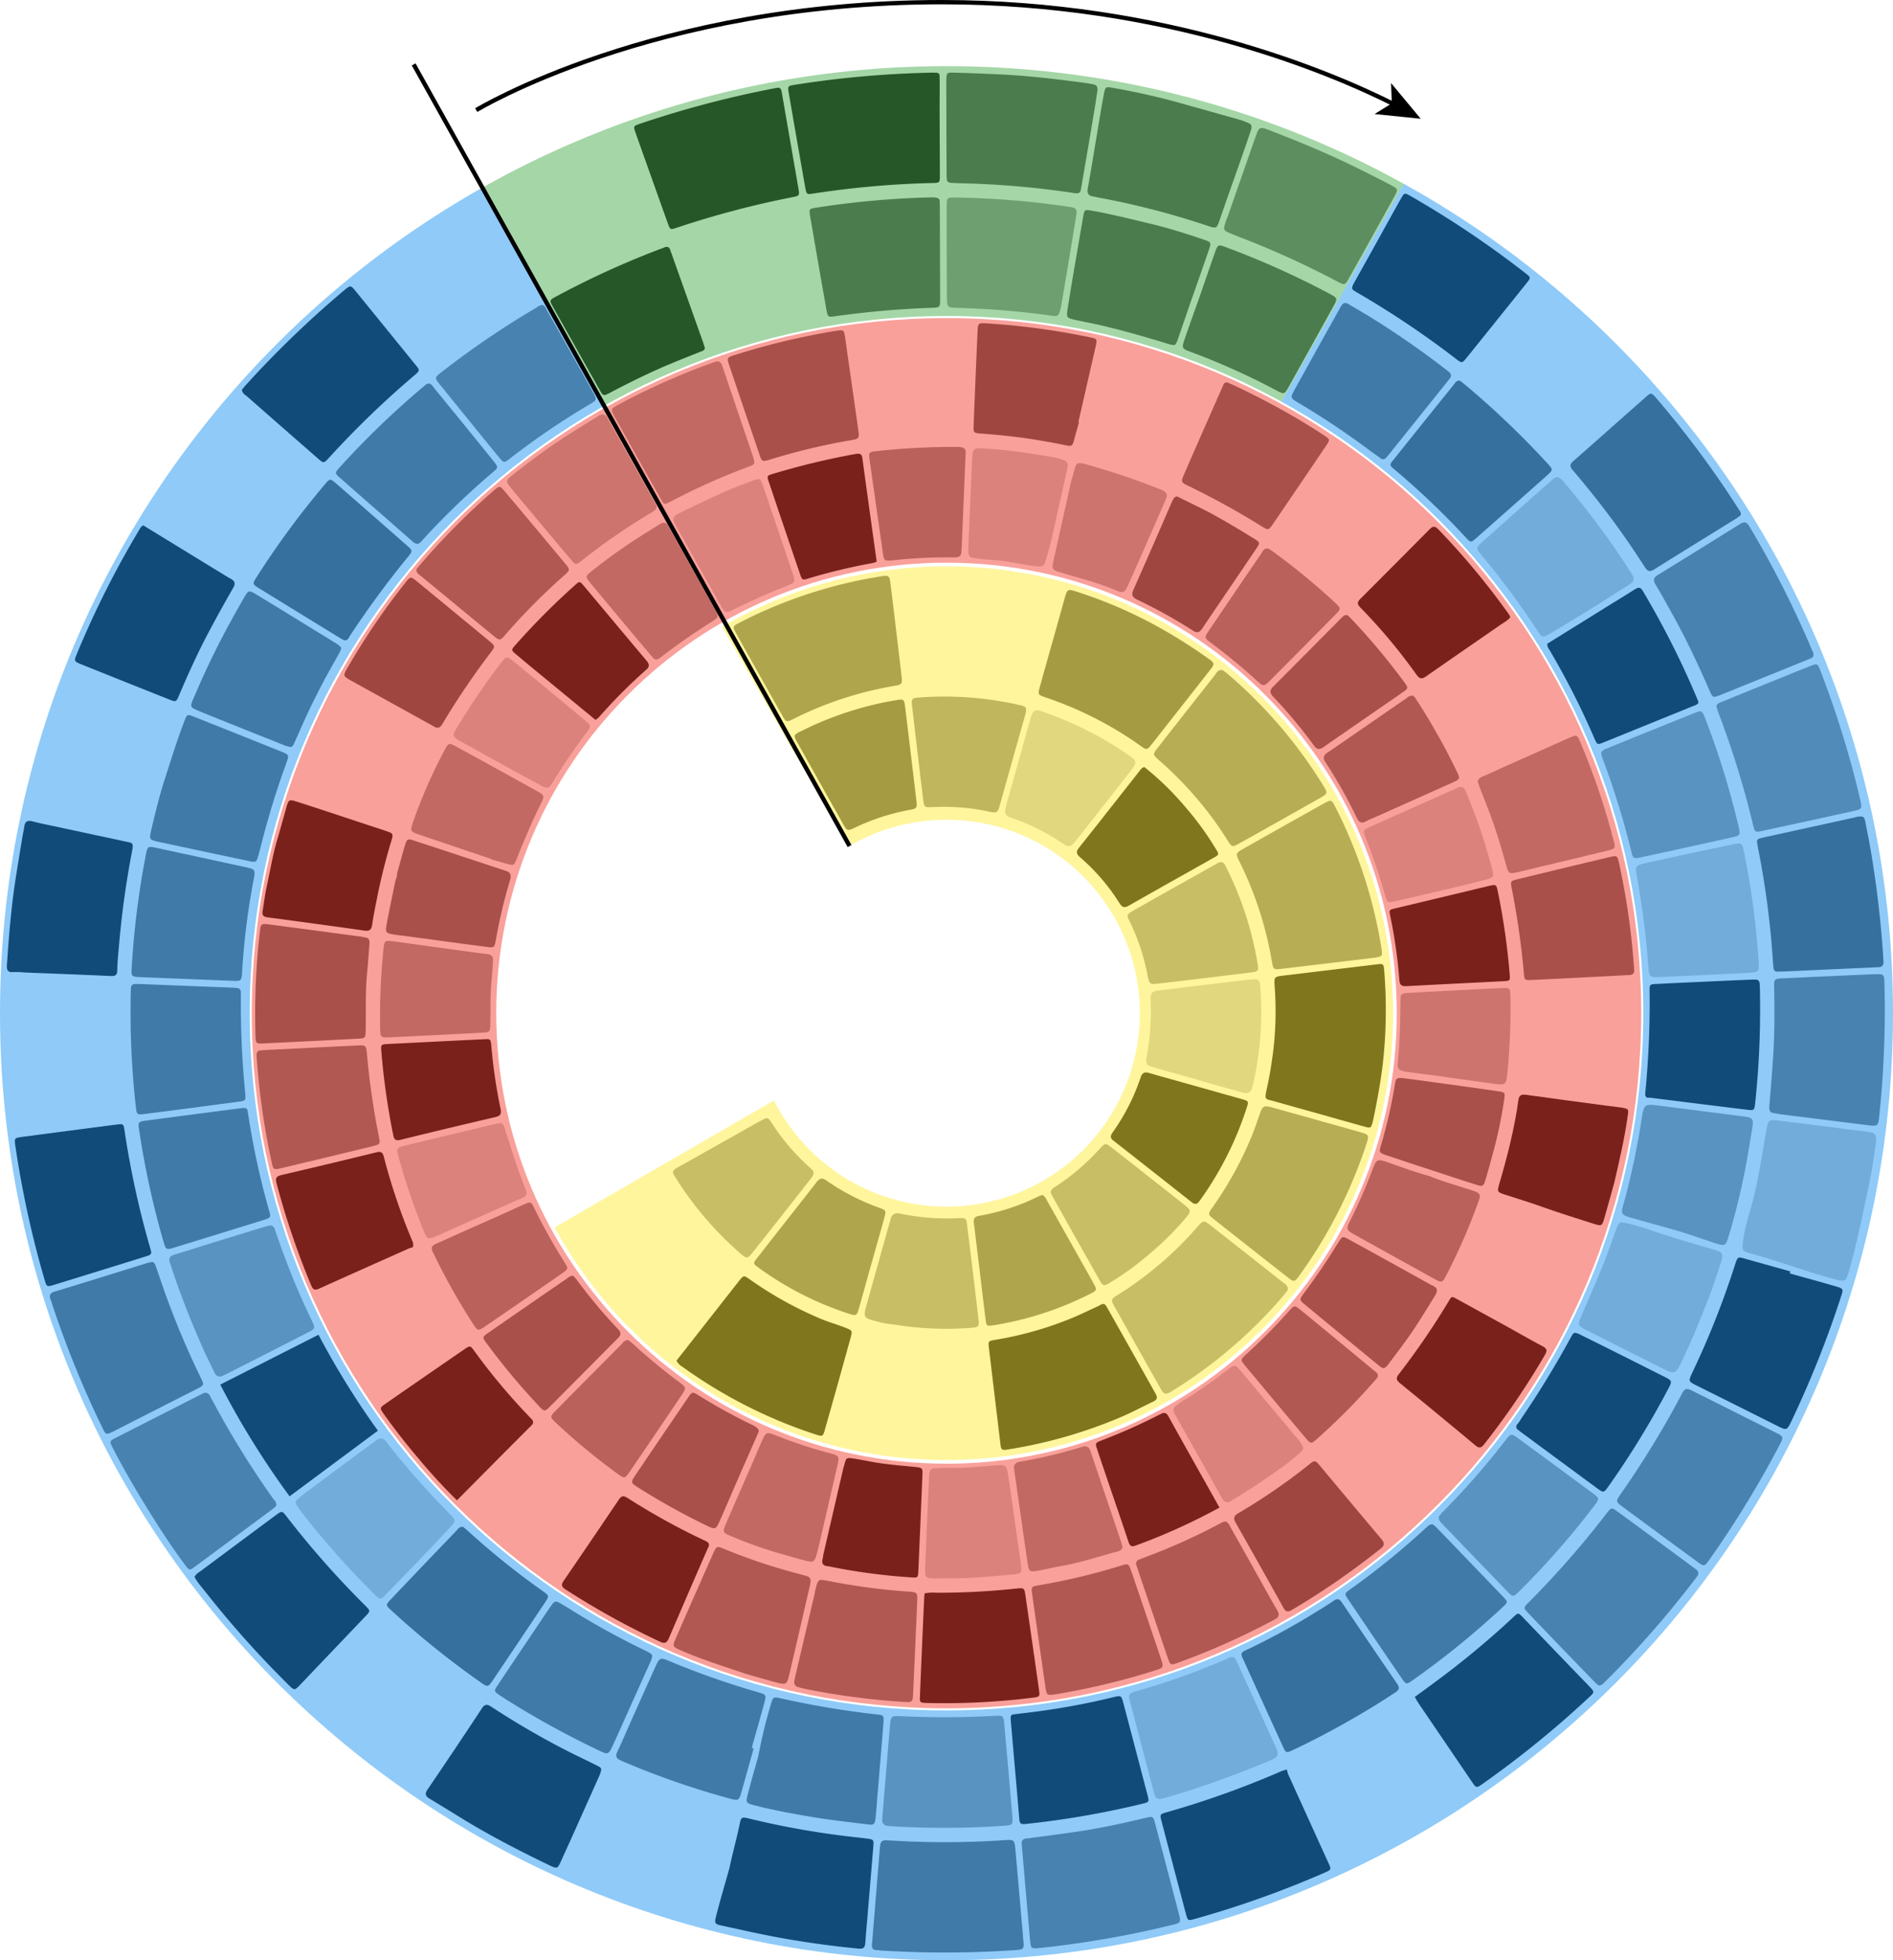 <svg xmlns="http://www.w3.org/2000/svg" xmlns:xlink="http://www.w3.org/1999/xlink" viewBox="0 0 877.22 907.86"><defs><style>.a,.r{fill:none;}.b{fill:#6f6f6f;}.c{fill:#4b4b4b;}.d{fill:#919191;}.e{fill:#5f5f5f;}.f{fill:#c3c3c3;}.g{fill:gray;}.h{fill:#a7a7a7;}.i{clip-path:url(#a);}.j,.q{fill:#4caf50;}.j,.l,.m,.n{opacity:0.5;}.k{clip-path:url(#b);}.l{fill:#2196f3;}.m{fill:#f44336;}.o{clip-path:url(#c);}.p{fill:#ffeb3b;}.q,.r{stroke:#000;stroke-miterlimit:10;stroke-width:2px;}</style><clipPath id="a" transform="translate(-71.64 -31)"><polyline class="a" points="288.31 104.57 355.16 225 660.56 225.76 737.95 87.99 476.01 25.74"/></clipPath><clipPath id="b" transform="translate(-71.64 -31)"><polyline class="a" points="288.31 104.57 355.16 225 660.56 225.76 737.95 87.99 1204 575.81 530.44 1045.26 105.89 772.78 12 338.02"/></clipPath><clipPath id="c" transform="translate(-71.64 -31)"><path class="a" d="M506.75,496,335.3,198a.38.38,0,0,0-.7.09L757,314.55l-8.16,453.12L208.42,668.2a.38.38,0,0,0,.56.43l297.63-172.1A.38.38,0,0,0,506.75,496Z"/></clipPath></defs><title>DiskStructure</title><path class="b" d="M681.76,549.67c6.82,1.91,13.66,3.78,20.46,5.74,3.76,1.05,3.93,1.51,2.68,5.26a223.83,223.83,0,0,1-30.84,60.67c-2.6,3.6-2.65,3.65-6,1q-16.91-13.24-33.75-26.55c-3-2.35-3-2.48-.85-5.54a166.74,166.74,0,0,0,18.41-33.5C653,554,654,551,655,548.11c1.87-5.29,2-5.36,7.21-3.92Z" transform="translate(-71.64 -31)"/><path class="c" d="M559.37,328.19l5.61-20c1.25-4.44,1.37-4.52,5.7-3.12a211.85,211.85,0,0,1,37.63,16.24,245.85,245.85,0,0,1,23,14.51c3.35,2.37,3.38,2.52.93,5.66q-13.37,17.08-26.8,34.1c-2.26,2.87-2.37,2.91-5.45.71A168.61,168.61,0,0,0,556.16,354c-3.57-1.22-3.63-1.3-2.64-4.92C555.42,342.12,557.42,335.15,559.37,328.19Z" transform="translate(-71.64 -31)"/><path class="b" d="M712.08,472.78a1.7,1.7,0,0,1-1.36,1.38c-.91.18-1.81.35-2.73.46q-21.09,2.54-42.19,5.05c-4,.47-4.12.43-4.78-3.45a165.81,165.81,0,0,0-14.92-46c-2-4-1.9-4.08,2-6.3q18.31-10.35,36.65-20.59c3.82-2.14,3.89-2.12,5.84,1.71a220.65,220.65,0,0,1,21.15,64.71C711.95,470.86,712,471.94,712.08,472.78Z" transform="translate(-71.64 -31)"/><path class="b" d="M638.24,341.37c.71.54,1.6,1.15,2.41,1.84a219,219,0,0,1,44,51.3c2.39,3.85,2.36,4-1.63,6.27q-18.3,10.35-36.63,20.59c-3.76,2.11-3.85,2.12-6-1.35a167.33,167.33,0,0,0-31.4-36.7c-3.27-2.87-3.25-3-.73-6.16q13.1-16.72,26.26-33.38C635.38,342.63,636,341,638.24,341.37Z" transform="translate(-71.64 -31)"/><path d="M682.17,546.66c-6.52-1.83-13.06-3.61-19.56-5.49-4.84-1.41-5.2-.26-3.8-6.53,1.18-5.26,2-10.55,2.72-15.9a155.58,155.58,0,0,0,.8-30.84c-.31-4.56-.25-4.56,4.47-5.12l42.6-5.12c3.31-.39,3.43-.33,3.68,2.85a222.81,222.81,0,0,1-.71,43.72c-1,8.1-2.47,16.11-4.11,24.09-.16.76-.29,1.51-.5,2.26-.81,2.87-.84,3-3.83,2.2C696.69,550.77,689.43,548.7,682.17,546.66Z" transform="translate(-71.64 -31)"/><path class="d" d="M668.35,628.58c-.61.74-1.25,1.63-1.94,2.45a219,219,0,0,1-51.29,44c-3.5,2.17-4,2.09-6-1.52q-10.42-18.48-20.81-37c-2-3.54-2-3.77,1.41-5.86a164.85,164.85,0,0,0,36.72-31.35c2.89-3.28,3-3.26,6.31-.68q16.53,12.94,33,26C666.95,625.54,668.78,626.28,668.35,628.58Z" transform="translate(-71.64 -31)"/><path d="M583.64,635.08c.3.44.78,1,1.15,1.68q11.22,19.88,22.4,39.8c1,1.82.53,2.78-1.18,3.59-4.86,2.28-9.63,4.88-14.58,7a222.5,222.5,0,0,1-51.76,15c-4.06.68-4.09.68-4.54-3.3q-2.64-21.77-5.21-43.54c-.38-3.14-.34-3.25,2.81-3.76a163.43,163.43,0,0,0,35.89-10.21c4.13-1.72,8.12-3.72,12.19-5.55C581.61,635.35,582.35,634.64,583.64,635.08Z" transform="translate(-71.64 -31)"/><path d="M385.13,661.15l5.58-7.1,23.36-29.75c2.14-2.72,2.24-2.75,5-.78a173.62,173.62,0,0,0,33,18.31c3.71,1.55,7.57,2.6,11.28,4.07,3.28,1.31,3.37,1.35,2.47,4.62Q460,671.64,454,692.74c-1,3.68-1.12,3.7-4.76,2.49A224.25,224.25,0,0,1,387.85,664,6.61,6.61,0,0,1,385.13,661.15Z" transform="translate(-71.64 -31)"/><path class="e" d="M482.35,297.67a1.93,1.93,0,0,1,1.65,1.73c.14,1,.3,1.82.41,2.74q2.52,20.65,4.93,41.28c.55,4.53.53,4.59-3.93,5.36a165.35,165.35,0,0,0-45.91,15.09c-3.5,1.75-3.59,1.73-5.55-1.82q-10.55-18.71-21.05-37.46c-1.91-3.4-1.89-3.51,1.41-5.2a216.72,216.72,0,0,1,56.47-19.82c3-.61,6.05-1.13,9.09-1.65C480.78,297.76,481.7,297.77,482.35,297.67Z" transform="translate(-71.64 -31)"/><path d="M130,420.79c2.78.63,3.62.27,2.88,4.23a419.14,419.14,0,0,0-6.17,44.72c-.3,3.56-.68,7.05-.73,10.58,0,2.29-.88,2.81-3.06,2.71-13.21-.62-26.41-1.1-39.62-1.62a42.2,42.2,0,0,0-5.53-.2c-2.72.26-3.06-1.22-2.92-3.34.88-12.89,1.91-25.76,3.82-38.53,1.09-7.14,2.3-14.26,3.47-21.4.23-1.37.57-2.71.75-4.08.32-2.34,1.41-3.09,3.8-2.46,3.71,1,7.49,1.69,11.26,2.5Q114,417.37,130,420.79Z" transform="translate(-71.64 -31)"/><path class="f" d="M913.52,621.1c-10.29-3.14-20.4-6.86-30.81-9.63-3.78-1-3.82-1.45-3.41-5.21.74-6.78,3.12-13.16,4.75-19.72,2.3-9.25,3.87-18.65,5.41-28.05.28-1.67.54-3.34.87-5,.76-3.72,1.13-4,4.91-3.59,10.57,1.28,21.05,2.64,31.58,4l9.62,1.17c4.34.53,5.05,1.27,4.44,5.65-.85,6.09-1.72,12.18-3,18.2-2.8,13.22-5.38,26.5-9.07,39.53-1.81,6.47-1.81,6.47-8.18,4.68Z" transform="translate(-71.64 -31)"/><path d="M409.62,896.34c1.47-6.93,3.37-13.74,4.81-20.67.64-3,.91-3.26,4.11-2.49A383.88,383.88,0,0,0,460.68,881c4.11.55,8.24.95,12.34,1.47,3.52.45,3.57.5,3.3,3.89q-1.44,17.45-2.92,34.91c-.27,3.21-.58,6.43-.78,9.64-.14,2.16-1.06,2.79-3.27,2.57-13.29-1.33-26.56-3.15-39.69-5.67-7.7-1.47-15.34-3.22-23-4.87-3.89-.84-4.09-.92-3.08-4.89C405.43,910.81,407.58,903.6,409.62,896.34Z" transform="translate(-71.64 -31)"/><path class="b" d="M893.4,546.48c-2-.25-2-2-1.8-4,.62-7.2,1.21-14.41,1.69-21.63.71-10.73.72-21.54.49-32.31-.08-4.21,0-4.25,4.32-4.45q21-1,42-1.89l.46,0c4.2-.09,4.22-.09,4.33,4.35.08,3.54.16,7.08.17,10.62a471.58,471.58,0,0,1-2.62,51.17c-.43,4.1-.75,4.34-4.94,3.81L896.25,547C895.49,546.87,894.74,546.71,893.4,546.48Z" transform="translate(-71.64 -31)"/><path d="M138,274.3,173.45,296c1.7,1,3.39,2.12,5.14,3.07,2,1.11,2.26,2.26,1,4.39-4.37,7.59-8.62,15.25-12.65,23-4.46,8.59-8.43,17.43-12.22,26.34-1.43,3.36-1.47,3.43-4.63,2.17q-20.36-8.09-40.69-16.25c-3.39-1.36-3.53-1.56-2.24-4.64a438.53,438.53,0,0,1,29.65-58.78A8,8,0,0,1,138,274.3Z" transform="translate(-71.64 -31)"/><path class="b" d="M912,334.76c-.51,1.1-1.66,1.36-2.61,1.71q-8.55,3.5-17.12,6.95l-23.12,9.34c-3.76,1.51-3.82,1.51-5.39-2.1-5.35-12.29-11.09-24.38-17.62-36.09-2.43-4.32-4.78-8.63-7.33-12.83-1.25-2-.91-3.26,1.12-4.48Q859,285.53,878,273.66c2.2-1.35,3.19-.71,4.36,1.22a469.6,469.6,0,0,1,29,57.24A4.38,4.38,0,0,1,912,334.76Z" transform="translate(-71.64 -31)"/><path d="M698.67,162.82c3-5.45,6.13-10.95,9.17-16.46,4.33-7.79,8.62-15.61,13-23.38,1.56-2.78,1.69-2.78,4.46-1.19a457.28,457.28,0,0,1,53.18,35.69c2.6,2,2.6,2.11.59,4.64q-13.84,17.28-27.74,34.51c-2.14,2.65-2.24,2.67-5.07.51a422.8,422.8,0,0,0-45.55-30.55C697.85,164.95,697.88,164.82,698.67,162.82Z" transform="translate(-71.64 -31)"/><path class="b" d="M640.2,132.31l13.26-37.93c1.61-4.64,1.88-4.85,6.59-3,13.65,5.25,27.17,10.83,40.29,17.32,5.25,2.59,10.47,5.22,15.65,7.93,3.56,1.86,3.63,2.1,1.71,5.57Q707.31,141,696.83,159.71c-1.88,3.44-2,3.49-5.63,1.59a420.85,420.85,0,0,0-38.51-17.9c-3.43-1.39-6.9-2.65-10.3-4.07-4-1.66-4-1.71-2.72-5.73.13-.45.29-.87.44-1.32Z" transform="translate(-71.64 -31)"/><path d="M349.62,852.87c-3.73,8.34-7.61,17-11.51,25.74-2.14,4.76-4.32,9.52-6.46,14.28-1.63,3.62-1.79,3.72-5.39,2-13.3-6.39-26.41-13.14-39.05-20.77-5.51-3.37-11-6.78-16.5-10.09-1.93-1.17-2.34-2.22-.88-4.35Q282.57,841,295,822.13c1.47-2.22,2.73-1.72,4.47-.57a377.82,377.82,0,0,0,36.3,21c4.12,2.07,8.3,4,12.42,6.09C350.57,849.81,350.6,850,349.62,852.87Z" transform="translate(-71.64 -31)"/><path class="b" d="M199.58,728.5c-.51.44-1.06,1-1.67,1.43q-18,13.38-36,26.71c-2.46,1.82-2.63,1.73-4.69-1.09-5.94-8-11.45-16.43-16.69-24.91-5.85-9.42-11.47-19-16.51-28.82-1.74-3.37-1.72-3.4,1.67-5.13l37.87-19.26c.41-.21.84-.38,1.24-.63,1.91-1.18,3.46-1.1,4.42,1.24a18.37,18.37,0,0,0,.89,1.62,417.06,417.06,0,0,0,27.92,45.17C198.76,725.82,200,726.75,199.58,728.5Z" transform="translate(-71.64 -31)"/><path class="c" d="M572.53,118.79c-.32,2.33-2.24,1.75-4.12,1.48a414.75,414.75,0,0,0-41.76-4.07c-4.15-.19-8.3-.26-12.46-.42-3.79-.15-3.86-.17-3.89-3.89q-.1-18.47-.12-36.94c0-2.31-.05-4.61,0-6.93.09-3.3.16-3.48,3.39-3.38,7.84.23,15.68.51,23.53.93,12.92.69,25.77,2.27,38.56,4,.76.1,1.51.32,2.27.42,2,.23,2.52,1.41,2.23,3.23-.54,3.34-1,6.69-1.57,10q-2.86,17.08-5.82,34.12Z" transform="translate(-71.64 -31)"/><path class="e" d="M479.55,885.38c.26-1.75,1.39-2.17,3-2.07,4.76.27,9.54.52,14.3.67q19.86.62,39.71-.7c5.18-.37,5.2-.29,5.64,4.6q1.84,20.71,3.64,41.42c.39,4.55.35,4.59-4.28,4.9a474.27,474.27,0,0,1-61.39.17c-.77-.05-1.53-.19-2.3-.2a1.94,1.94,0,0,1-2.16-2.33c.07-1.47.21-2.76.32-4.14l3.27-40.06C479.34,886.91,479.46,886.15,479.55,885.38Z" transform="translate(-71.64 -31)"/><path d="M432.16,71.63a1.44,1.44,0,0,1,1.51,1.1,21.17,21.17,0,0,1,.45,2.26q3.75,21.59,7.49,43.18c.59,3.42.55,3.5-2.81,4.16a430.06,430.06,0,0,0-53.53,14.13c-3,1-3.08,1-4.18-2.08q-7.47-20.86-14.88-41.75c-1.12-3.17-1.09-3.26,1.87-4.27A472.89,472.89,0,0,1,430,72,18.69,18.69,0,0,1,432.16,71.63Z" transform="translate(-71.64 -31)"/><path class="c" d="M934.63,409.19c1.2.51,1.23,1.68,1.44,2.7.87,4.38,1.77,8.76,2.51,13.16a484.16,484.16,0,0,1,5.72,48.61c0,.77.06,1.54.14,2.31.2,1.88-.48,3-2.49,3-.61,0-1.23,0-1.84.06l-41.51,1.89c-1.08,0-2.16,0-3.23.08a1.62,1.62,0,0,1-1.86-1.6c-.14-1.07-.24-2.14-.3-3.22A401.91,401.91,0,0,0,886.36,424c-.18-.91-.31-1.83-.48-2.73a1.57,1.57,0,0,1,1.06-1.95l.29-.06c.89-.23,1.79-.41,2.7-.64l41.08-9A8.72,8.72,0,0,1,934.63,409.19Z" transform="translate(-71.64 -31)"/><path d="M727.25,816.92c4.57-3.32,9-6.57,13.43-9.89a407.45,407.45,0,0,0,31.83-26.69c2.81-2.61,2.51-2.72,5.35.24q15,15.65,30.1,31.26c2.67,2.78,2.67,2.84,0,5.29A464.21,464.21,0,0,1,758.93,857c-3.12,2.21-3.18,2.19-5.23-.82Q741.34,838,729,819.87C728.43,819,727.91,818.05,727.25,816.92Z" transform="translate(-71.64 -31)"/><path d="M901,620.76c7.11,2,14.23,3.92,21.32,6,3.51,1,3.58,1.3,2.55,4.45a479,479,0,0,1-23,57.8c-2.2,4.61-2.24,4.56-7,2.18q-18.53-9.29-37.09-18.54c-3.73-1.87-3.81-1.9-2-5.78a397.91,397.91,0,0,0,20-50.53C876.93,613,877,613,880.46,614l20.86,5.85Z" transform="translate(-71.64 -31)"/><path class="b" d="M855.05,674.71l12.37,6.2q13.4,6.72,26.81,13.43c4,2,4.09,2.06,1.9,6.21a470.62,470.62,0,0,1-32.28,52.69c-2.37,3.35-2.53,3.39-5.75,1q-17.33-12.66-34.58-25.42c-3.16-2.33-3.19-2.51-.83-5.89a437.34,437.34,0,0,0,27.93-45.62C851.52,675.6,852.25,673.43,855.05,674.71Z" transform="translate(-71.64 -31)"/><path d="M668,850.52a12.78,12.78,0,0,0,.58,2.19q9.34,20.61,18.71,41.21c1.32,2.92,1.3,3-1.68,4.32a458.93,458.93,0,0,1-60.41,21.52c-3.06.86-3.15.81-4-2.36q-5.68-21.43-11.28-42.86c-.84-3.21-.8-3.31,2.14-4.15a423.63,423.63,0,0,0,53.44-19.12C666.06,851,666.66,850.92,668,850.52Z" transform="translate(-71.64 -31)"/><path d="M506,64.71c1.41.48,1,1.77,1.06,2.73.08,4.3,0,8.61,0,12.92,0,10.61.1,21.22.12,31.83,0,3.43-.07,3.5-3.53,3.56a431.67,431.67,0,0,0-55.1,4.88c-3.1.48-3.17.41-3.76-2.82Q440.93,96,437.17,74.16c-.56-3.26-.52-3.36,2.63-3.86a464.11,464.11,0,0,1,63.85-5.65C504.41,64.62,505.18,64.69,506,64.71Z" transform="translate(-71.64 -31)"/><path d="M161.77,761.31a6.39,6.39,0,0,1,2.41-2.36q17.59-13.1,35.2-26.16c2.87-2.13,3-2.13,5,.48A423,423,0,0,0,241,774.71c2.36,2.34,2.34,2.41-.14,5q-15,15.71-29.94,31.39c-2.8,2.92-2.84,2.93-5.67.13A459.35,459.35,0,0,1,167.44,769C165.45,766.42,163.19,764.09,161.77,761.31Z" transform="translate(-71.64 -31)"/><path class="e" d="M142.22,615.42c1.29.51,1.4,1.5,1.71,2.3,1.64,4.65,3.19,9.33,4.88,14a395.31,395.31,0,0,0,15.48,36.58c2,4.21,2.53,4-2.3,6.42q-18.14,9.18-36.27,18.45c-.55.28-1.08.61-1.64.83-3.34,1.59-3.39,1.6-5.07-1.91-2.07-4.31-4.12-8.61-6.07-13A464.21,464.21,0,0,1,96,635.59c-.29-.87-.53-1.78-.87-2.63-.8-2-.39-3.1,1.81-3.77q21.67-6.59,43.29-13.36C141,615.66,141.72,615.53,142.22,615.42Z" transform="translate(-71.64 -31)"/><path d="M183.8,211.41c.63-.73,1.21-1.48,1.82-2.15a470.66,470.66,0,0,1,45.52-43.81c2.92-2.44,3-2.45,5.34.43q13.85,17,27.64,34c2.16,2.66,2.15,2.73-.49,5A427.39,427.39,0,0,0,224.11,243c-2.44,2.68-2.51,2.66-5.33.19q-16.33-14.26-32.62-28.57C185.11,213.73,183.73,213.1,183.8,211.41Z" transform="translate(-71.64 -31)"/><path class="g" d="M867,358c.63-1.54,2-1.71,3.06-2.16q11.54-4.72,23.11-9.38c5.71-2.31,11.4-4.65,17.14-6.91,3.45-1.36,3.58-1.34,4.81,1.83a450.14,450.14,0,0,1,18.65,60.45c.82,3.56.56,3.94-3,4.73q-21.2,4.69-42.42,9.24c-3.38.73-3.5.67-4.35-2.82a423.77,423.77,0,0,0-16.12-52.08C867.51,359.88,867.28,358.84,867,358Z" transform="translate(-71.64 -31)"/><path class="c" d="M878.26,269.65a21.14,21.14,0,0,1-1.71,1.28c-12.81,7.95-25.67,15.82-38.42,23.83-2.21,1.4-3.17.57-4.35-1.22a388.91,388.91,0,0,0-23.91-33.38c-3.08-3.84-6.18-7.66-9.41-11.38-1.37-1.6-1.5-2.69.19-4.17,11.34-9.93,22.59-20,33.89-29.93,2.26-2,2.36-1.92,5,1.15a460.15,460.15,0,0,1,34.13,45.32c1.35,2.06,2.71,4.11,4,6.18A2.46,2.46,0,0,1,878.26,269.65Z" transform="translate(-71.64 -31)"/><path class="c" d="M621.16,79.46l24,6.73a28.28,28.28,0,0,1,3.07,1c3.75,1.39,3.92,1.59,2.69,5.31-1.65,5-3.39,9.89-5.13,14.82-3,8.55-6.05,17.1-9,25.7-1.32,3.76-1.52,3.94-5.3,2.65a370,370,0,0,0-51.32-13.26,18.37,18.37,0,0,0-1.8-.39c-2.25-.31-3.09-1.34-2.65-3.78,1.55-8.47,2.89-17,4.32-25.47,1-6.09,2-12.14,3.14-18.18.66-3.46.84-3.5,4.31-2.87A323.65,323.65,0,0,1,621.16,79.46Z" transform="translate(-71.64 -31)"/><path class="b" d="M858.51,760.44c-.38.54-.88,1.31-1.44,2a462,462,0,0,1-41.32,47.14c-2.71,2.7-2.93,2.72-5.48.07Q795,793.95,779.86,778.12c-2.28-2.38-2.29-2.54,0-4.83a427.91,427.91,0,0,0,36.46-41.61c2-2.55,2.2-2.57,4.83-.65q17.87,13.07,35.68,26.25C857.74,758,859.06,758.53,858.51,760.44Z" transform="translate(-71.64 -31)"/><path class="b" d="M545.1,884c.62-1.65,2-1.48,3.19-1.63,7.58-1.05,15.26-2,22.86-3.12,10.5-1.56,20.87-3.83,31.2-6.29,3.63-.87,3.69-.79,4.66,2.86q5.49,20.75,10.91,41.51c1.06,4.1,1,4.18-3.29,5.23a460.66,460.66,0,0,1-60.87,10.6c-4.37.46-4.42.43-4.8-3.83q-1.87-21.14-3.69-42.29C545.17,885.95,545.12,884.87,545.1,884Z" transform="translate(-71.64 -31)"/><path d="M141.76,611.06c-.2,1.09-1,1.31-1.68,1.54q-3.52,1.12-7,2.2L96.89,626c-3.57,1.09-3.62,1.06-4.68-2.59a462.24,462.24,0,0,1-13.45-61.68c-.53-3.65-.5-3.7,3.28-4.21q21.75-2.86,43.43-5.67c3.31-.42,3.41-.37,3.87,2.71A421.08,421.08,0,0,0,141.23,609C141.44,609.73,141.61,610.48,141.76,611.06Z" transform="translate(-71.64 -31)"/><path class="c" d="M608.12,135.44c7.31,1.9,14.5,4.19,21.64,6.64,3,1,3.24,1.24,2.2,4.32-2.71,8-5.6,16-8.4,24-2,5.8-4,11.62-6,17.43-1.16,3.32-1.27,3.45-4.62,2.43-10-3.06-20.06-6-30.27-8.39-4.2-1-8.45-1.74-12.65-2.69s-4.27-1-3.65-5.12c.93-6.11,2-12.19,3-18.23q2.08-12.29,4.22-24.58c.55-3.18.73-3.27,3.94-2.7C587.79,130.38,597.93,133,608.12,135.44Z" transform="translate(-71.64 -31)"/><path class="e" d="M147.2,394.34c3.22-9.94,6.23-20,10-29.71,1.07-2.75,1.31-2.9,4-1.82q20.57,8.15,41.11,16.41c3.21,1.3,3.34,1.52,2.15,4.78q-5.57,15.17-9.82,30.75c-1.16,4.15-2.11,8.35-3.28,12.5-.87,3.1-1.1,3.23-4.2,2.58q-21-4.41-42-8.93c-4.47-1-4.44-1.07-3.43-5.56C143.42,408.29,145.07,401.25,147.2,394.34Z" transform="translate(-71.64 -31)"/><path class="c" d="M647,796.74c.71-1.12,2-1.43,3-1.94a331.5,331.5,0,0,0,30.37-16.53c3.15-1.91,6.28-3.87,9.34-5.93,1.65-1.12,2.65-.83,3.74.79q12.78,18.93,25.68,37.77c1.34,2,.67,2.92-1,4Q707,822.23,695.29,828.8c-7.9,4.46-15.93,8.68-24.15,12.53-3.53,1.66-3.58,1.66-5.1-1.67q-9.11-19.93-18.17-39.88C647.46,798.82,646.81,797.9,647,796.74Z" transform="translate(-71.64 -31)"/><path class="c" d="M230.29,327.1c-.7-.4-1.38-.76-2-1.16q-18.1-11.1-36.18-22.21c-3.57-2.19-3.6-2.26-1.48-5.58a396.49,396.49,0,0,1,31.45-42.7c2.48-2.95,2.56-2.92,5.44-.43q16.36,14.25,32.65,28.58c2.78,2.45,2.8,2.53.41,5.44a437.78,437.78,0,0,0-26.5,36C233.2,326.33,232.65,328.54,230.29,327.1Z" transform="translate(-71.64 -31)"/><path d="M803,648.66c4.65,2.31,9.48,4.69,14.29,7.1q12.78,6.4,25.54,12.83c3.77,1.89,3.8,2,1.76,5.85a403.66,403.66,0,0,1-27.48,44.79c-2.31,3.26-2.33,3.28-5.59.88Q794.25,707.4,777,694.66c-.62-.46-1.24-.91-1.83-1.42a1.64,1.64,0,0,1-.31-2.71c.79-.93,1.38-2,2.09-3.06a432,432,0,0,0,22.57-37C800.91,648,801,648,803,648.66Z" transform="translate(-71.64 -31)"/><path class="c" d="M504.71,122.46c1.87.17,2.3.73,2.36,1.57s.08,1.84.09,2.76q.07,21.26.14,42.46c0,4.09,0,4.18-3.94,4.31a424,424,0,0,0-44.58,3.89c-3.46.49-3.55.42-4.17-3q-3.83-21.57-7.52-43.17c-.6-3.46-.54-3.57,2.49-4.05a406,406,0,0,1,54.23-4.83C504.43,122.41,505,122.48,504.71,122.46Z" transform="translate(-71.64 -31)"/><path class="d" d="M482.79,876.57a2.48,2.48,0,0,1-2.3-2.91c0-1.23.15-2.45.25-3.68q1.64-19.8,3.29-39.59c.36-4.53.55-4.77,4.93-4.58a425.82,425.82,0,0,0,43.87-.16c3.71-.23,3.83,0,4.18,3.75q1.93,21.4,3.77,42.8c.33,3.73,0,4.09-3.53,4.35a398.48,398.48,0,0,1-53.06.21Z" transform="translate(-71.64 -31)"/><path class="e" d="M696.35,171.74c3,1.76,6,3.5,8.86,5.22a409.09,409.09,0,0,1,36,24.81l1.81,1.42c1.12.93,1.42,2,.41,3.16-.49.59-.94,1.21-1.42,1.81l-26,32.4c-.58.75-1.17,1.43-1.75,2.14-.93,1.12-1.89,1.37-3.15.37-1.69-1.33-3.51-2.5-5.22-3.8a369.21,369.21,0,0,0-32.6-21.72c-3.74-2.27-3.77-2.35-1.78-6q10.39-18.76,20.85-37.48C693.3,172.6,693.89,170.45,696.35,171.74Z" transform="translate(-71.64 -31)"/><path class="e" d="M132.34,488.32a1.7,1.7,0,0,1,1.64-1.57,25.67,25.67,0,0,1,2.74,0l42.34,1.66c4.19.17,4.28.23,4.2,4.52a420.46,420.46,0,0,0,2,44.19c.34,3.56.27,3.67-3.09,4.12q-21.71,2.9-43.43,5.68c-3.45.44-3.72.29-4.07-2.64a392,392,0,0,1-2.4-54.73C132.28,489,132.32,488.57,132.34,488.32Z" transform="translate(-71.64 -31)"/><path class="e" d="M373.3,800.12,365,818.53c-3.15,7-6.25,14.07-9.46,21-1.88,4.08-2.19,4.17-6.17,2.27A412.58,412.58,0,0,1,309.24,820c-2-1.22-3.93-2.43-5.84-3.72-2.91-2-3-2.06-1-5,6.4-9.61,12.86-19.16,19.3-28.75,1.55-2.3,3.06-4.61,4.66-6.89,2.45-3.57,2.47-3.56,6-1.45,1.19.71,2.4,1.39,3.56,2.14a364.49,364.49,0,0,0,34.35,18.94,21,21,0,0,1,2,1C374.16,797.4,374.2,797.54,373.3,800.12Z" transform="translate(-71.64 -31)"/><path class="e" d="M185.81,432.71c4,.85,4.22,1.18,3.44,5.31a332,332,0,0,0-5.41,43c-.31,4.34-.32,4.39-4.62,4.22q-21.23-.82-42.48-1.69c-4.15-.17-4.32-.35-4.09-4.18a399.67,399.67,0,0,1,6.7-53.11c.6-3.07,1-3.36,4-2.75Q164.61,428.1,185.81,432.71Z" transform="translate(-71.64 -31)"/><path class="d" d="M738.35,733.45c.62-.74,1.24-1.62,2-2.38a345.19,345.19,0,0,0,28.9-33c2.51-3.23,2.73-3.25,5.9-.93q17.33,12.69,34.61,25.46c3.06,2.26,3.1,2.54.87,5.49a383,383,0,0,1-35,39.95c-2.7,2.69-2.92,2.66-5.51,0q-14.94-15.44-29.82-30.94C739.37,736.13,738.21,735.22,738.35,733.45Z" transform="translate(-71.64 -31)"/><path d="M836.09,539.37c-2.53.39-2.08-1.77-1.89-3.62a425.66,425.66,0,0,0,1.87-45.64c0-3.17,0-3.27,3.21-3.41q18.46-.89,36.9-1.7l6.45-.28c4.44-.18,4.45-.17,4.55,4.44.26,12.47,0,24.93-.84,37.37q-.54,7.6-1.33,15.17c-.39,3.62-.5,3.66-3.9,3.24C866.3,543.15,851.5,541.29,836.09,539.37Z" transform="translate(-71.64 -31)"/><path class="c" d="M286.24,738.17c.54.44,1.16.91,1.73,1.4a353.6,353.6,0,0,0,35.22,28.35c3,2.15,3,2.26.87,5.46Q312.14,791.22,300.15,809c-2.36,3.51-2.43,3.49-6,1a405,405,0,0,1-41-33c-2.84-2.62-2.89-2.69-.31-5.38q14.95-15.73,30-31.39C283.74,739.34,284.43,737.92,286.24,738.17Z" transform="translate(-71.64 -31)"/><path class="f" d="M643,798.43c1.38.58,1.59,1.7,2,2.65l11.89,26,5.56,12.15c2.1,4.55,1.87,5.46-2.7,7.32-7.12,2.9-14.24,5.78-21.48,8.38-8.67,3.13-17.41,6.11-26.29,8.6-4.24,1.19-4.74.92-5.84-3.23q-5.43-20.5-10.78-41c-1-3.68-.7-4,3.12-5.13a334.59,334.59,0,0,0,42.08-15.07A4.33,4.33,0,0,1,643,798.43Z" transform="translate(-71.64 -31)"/><path d="M540,826.29c.09-1.42,1.33-1.29,2.36-1.42,4-.5,7.93-.94,11.89-1.49q16.68-2.31,33-6.27c4-1,4-.91,5,2.81q5.59,21.18,11.13,42.36c.85,3.23.81,3.32-2.22,4.06a407.61,407.61,0,0,1-54,9.38c-1.69.17-3,.33-3.15-2-1.29-15.46-2.69-30.91-4-46.36C540,827,540,826.74,540,826.29Z" transform="translate(-71.64 -31)"/><path class="d" d="M563.36,172.75c-1.06,4.83-1.08,4.94-5.1,4.38a379,379,0,0,0-43.63-3.56c-3.83-.09-4.15-.41-4.18-4.36q-.14-21.45-.12-42.91c0-3.6.24-3.88,3.55-3.84a401.6,401.6,0,0,1,53.3,4.34c3.25.48,3.67,1,3.15,4.27-1.73,10.77-3.55,21.53-5.35,32.3Z" transform="translate(-71.64 -31)"/><path class="b" d="M323,172.21c1.15.39,1.52,1.46,2.06,2.4q3.75,6.62,7.47,13.26,6.9,12.26,13.77,24.54c2,3.67,2.06,3.8-1.29,5.77a352,352,0,0,0-37,25.15c-2.8,2.17-2.94,2.15-5.16-.54q-13.85-17-27.61-34c-2.17-2.7-2.12-3,.62-5.15a408.89,408.89,0,0,1,44.58-30.3A5.21,5.21,0,0,1,323,172.21Z" transform="translate(-71.64 -31)"/><path class="e" d="M203.87,376.35c-9.87-3.93-20.31-8.06-30.74-12.26-3.28-1.31-6.55-2.61-9.8-4-3.61-1.56-3.69-1.78-2.11-5.48,5-11.74,10.47-23.29,16.6-34.5Q181.14,314,184.6,308c2.17-3.77,2.3-3.83,5.92-1.62q13.21,8,26.37,16.16c3.41,2.09,6.85,4.14,10.23,6.28,3.16,2,3.21,2.12,1.31,5.41C222.51,344.52,217,355,212.14,365.81c-1.33,2.94-2.57,5.93-3.93,8.86C207,377.36,206.92,377.34,203.87,376.35Z" transform="translate(-71.64 -31)"/><path class="c" d="M628.16,166.64c1.78-5.15,4.17-12.13,6.62-19.09,1.13-3.23,1.49-3.35,4.65-2.17a396,396,0,0,1,48.35,21.68c3.73,2,3.79,2.15,1.69,5.94q-10.26,18.55-20.56,37c-2.06,3.7-2.13,3.75-5.95,1.73A328,328,0,0,0,623.47,194c-4.21-1.55-4.3-1.74-2.86-6C622.87,181.49,625.22,175,628.16,166.64Z" transform="translate(-71.64 -31)"/><path class="e" d="M423.07,844.2a238.89,238.89,0,0,1,5.79-23.88c1-3.44,1.09-3.52,4.48-2.78A404.58,404.58,0,0,0,477.88,825c3.29.34,3.42.54,3.13,4.15q-1.36,17-2.8,34c-.26,3.21-.45,6.44-.82,9.64s-.67,3.52-3.72,3.14c-8.69-1.07-17.4-2-26-3.47s-17.27-3-25.77-5.19c-4.74-1.21-4.82-1.27-3.59-5.84C420.07,854.7,422,848.06,423.07,844.2Z" transform="translate(-71.64 -31)"/><path class="e" d="M735.66,737c.44.39,1,.84,1.58,1.35q15.52,16.09,31,32.22c2.23,2.33,2.21,2.44-.26,4.76a396.57,396.57,0,0,1-41.5,33.72c-3.13,2.21-3.26,2.2-5.39-.93q-12.37-18.09-24.63-36.25c-1.85-2.74-1.82-2.88.8-4.75a357.48,357.48,0,0,0,35.43-28.76C733.5,737.75,734.19,736.77,735.66,737Z" transform="translate(-71.64 -31)"/><path class="e" d="M270.64,208.62c1.15.45,1.78,1.55,2.53,2.53q10.24,12.5,20.38,25c2,2.51,4.06,5,6.09,7.52,3.37,4.22,3.05,3.75-.52,6.8q-12.47,10.65-23.9,22.39c-2.79,2.86-5.56,5.73-8.2,8.76-1.48,1.69-2.63,1.56-4.21.16-11.19-9.87-22.45-19.65-33.63-29.47-2.48-2.19-2.45-2.31.09-5.11a401,401,0,0,1,33.62-32.9c1.86-1.62,3.74-3.2,5.63-4.79A2.88,2.88,0,0,1,270.64,208.62Z" transform="translate(-71.64 -31)"/><path d="M858.68,356.56a3.79,3.79,0,0,1-1.89,1.22l-41.91,17c-3,1.21-3.07,1.21-4.35-1.69a362.94,362.94,0,0,0-20.88-41.11,4.53,4.53,0,0,1-1-2.84l26.84-16.67c4.58-2.84,9.16-5.63,13.72-8.51,1.5-.94,2.55-1.25,3.67.67a400.87,400.87,0,0,1,25.69,51.06A3.45,3.45,0,0,1,858.68,356.56Z" transform="translate(-71.64 -31)"/><path class="d" d="M813.57,380c.47-1.69,1.75-2,2.85-2.43q8.11-3.33,16.25-6.61,12-4.84,24-9.67c3.43-1.37,3.74-1.26,5.08,2.22a382.51,382.51,0,0,1,15.65,50.67c.85,3.48.58,3.81-3.12,4.64q-21,4.66-41.92,9.19c-3.74.77-4,.71-4.82-2.86a372.29,372.29,0,0,0-13.23-42.74C814,381.52,813.76,380.62,813.57,380Z" transform="translate(-71.64 -31)"/><path d="M219.23,649.17a375.81,375.81,0,0,0,27.53,44.43L205.84,724a391.8,391.8,0,0,1-32.13-51.74Z" transform="translate(-71.64 -31)"/><path class="d" d="M847.44,600.56c-6.81-1.91-13.64-3.76-20.44-5.73-3.91-1.14-4.26-1.71-3.18-5.6,3.12-11.12,5.55-22.39,7.55-33.75.4-2.27.73-4.55,1.09-6.83,1-6.1,1.36-6.41,7.35-5.67s11.89,1.51,17.84,2.27l22,2.81c4.24.55,4.63,1,4,5.3q-1.4,8.88-3,17.73a323.35,323.35,0,0,1-7.87,32.2c-1.39,4.72-1.77,5-6.43,3.46C860,604.67,853.84,602.4,847.44,600.56Z" transform="translate(-71.64 -31)"/><path class="f" d="M248.81,697.16a5.86,5.86,0,0,1,2.27,2.2,387.8,387.8,0,0,0,29.35,33.17c2.41,2.5,2.44,3-.11,5.72-4.8,5.2-9.68,10.33-14.58,15.44q-7.7,8-15.43,15.89c-2.37,2.4-2.56,2.36-4.79.17a395.47,395.47,0,0,1-34.61-39c-.19-.24-.37-.49-.55-.74-2.31-3.21-2.33-3.62.71-6,4.76-3.66,9.59-7.21,14.41-10.79q9.81-7.27,19.65-14.53C246.23,697.92,247.24,696.83,248.81,697.16Z" transform="translate(-71.64 -31)"/><path d="M398.28,192.1c-.19,1.35-1.24,1.47-2,1.77-4.28,1.74-8.59,3.4-12.85,5.17-10,4.11-19.63,8.86-29.17,13.89-3,1.59-3.11,1.56-4.83-1.5q-10.78-19.11-21.5-38.24c-1.77-3.17-1.72-3.21,1.66-5a403.41,403.41,0,0,1,47.86-21.82c.57-.22,1.17-.39,1.73-.64,1.53-.7,2.67-.53,3.14,1.31.11.44.32.86.47,1.3l14.7,41.31C397.77,190.49,398,191.37,398.28,192.1Z" transform="translate(-71.64 -31)"/><path class="e" d="M420.88,840.79l-5.47,19.52c-1.35,4.81-1.35,4.81-6.32,3.49A385,385,0,0,1,360.78,847c-.57-.23-1.11-.53-1.68-.77-1.94-.83-2.33-2-1.37-4,2.38-5,4.53-10.09,6.79-15.14q5.26-11.78,10.56-23.55c2.24-5,2.33-5.07,7.1-3.08a373.3,373.3,0,0,0,40.88,14.31c3.59,1,3.73,1.28,2.77,4.87-1.88,7-3.9,13.91-5.85,20.86Z" transform="translate(-71.64 -31)"/><path class="f" d="M794,252.16a9.08,9.08,0,0,1,2.72,2.53,390.89,390.89,0,0,1,25.43,33.43c2,2.91,3.87,5.93,5.78,8.91,1.28,1.93.88,3.36-1.12,4.6-5.51,3.4-10.89,7-16.38,10.37q-10.2,6.33-20.49,12.47c-3.43,2-3.77,1.88-5.86-1.35a350.53,350.53,0,0,0-25.51-34.52c-3.11-3.73-3.16-3.82.42-7q15.49-13.87,31.08-27.6C791.19,253,792.2,251.64,794,252.16Z" transform="translate(-71.64 -31)"/><path class="f" d="M833.93,599.81c10.58,3.77,21.36,6.9,32.15,10,3.83,1.07,4.27,1.85,3.09,5.66-1.74,5.57-3.57,11.13-5.68,16.57-4.07,10.45-8.28,20.85-13.23,30.94-2,4-2.89,4.43-6.74,2.52q-18.8-9.35-37.51-18.87c-3.12-1.58-3.25-2.16-1.86-5.43,3.61-8.49,7.34-16.92,10.79-25.47,2.09-5.11,3.76-10.4,5.7-15.59,1.15-3.08,1.69-3.4,4.79-2.66C828.32,598.15,831.11,599,833.93,599.81Z" transform="translate(-71.64 -31)"/><path class="f" d="M877.53,421.59a2.23,2.23,0,0,1,1.77,1.7c.23.89.41,1.79.61,2.7a382.85,382.85,0,0,1,6.71,50.78c.28,4.08-.06,4.54-4.18,4.76q-21,1.05-42,2c-4.16.18-4.57-.17-4.87-4.21A428.6,428.6,0,0,0,830,435.83c-.62-3.46-.34-4,3.17-4.81,5.23-1.27,10.51-2.37,15.77-3.51q12.86-2.77,25.74-5.48C875.69,421.79,876.76,421.7,877.53,421.59Z" transform="translate(-71.64 -31)"/><path class="c" d="M748.14,207.29c.7.54,1.45,1.08,2.16,1.67a404.17,404.17,0,0,1,38.4,36.62c2.72,3,2.72,3-.35,5.78q-16.23,14.41-32.52,28.76c-2.55,2.25-2.67,2.26-5.09-.35A361.71,361.71,0,0,0,718,248.57c-2.53-2.13-2.54-2.26-.56-4.71q13.84-17.31,27.76-34.56C745.95,208.37,746.54,207.12,748.14,207.29Z" transform="translate(-71.64 -31)"/><path class="d" d="M196.87,598.49a2.33,2.33,0,0,1,2.13,1.94c.68,1.88,1.3,3.78,2,5.67a348.73,348.73,0,0,0,15,36.24c1.86,3.87,1.87,4-2,5.94q-18.47,9.49-37,18.88c-.55.28-1.13.49-1.67.79-2,1.13-3.46.64-4.44-1.49-1.71-3.64-3.51-7.2-5.15-10.85-5.35-12.11-10.29-24.38-14.44-37-.29-.87-.53-1.77-.87-2.63-.91-2.28,0-3.38,2.23-4,5.17-1.51,10.29-3.18,15.44-4.78l25.58-7.87C194.83,599,196,598.72,196.87,598.49Z" transform="translate(-71.64 -31)"/><path class="e" d="M196.91,594.16a2.26,2.26,0,0,1-1.38,1.29c-.73.24-1.46.5-2.19.72L152.8,608.68c-4.22,1.29-4.27,1.26-5.46-2.83a396.16,396.16,0,0,1-11.2-51.34c-.6-3.95-.56-4,3.49-4.56q21.49-2.85,43-5.61c3.43-.44,3.58-.39,4,2.64a360.5,360.5,0,0,0,9.83,45.08C196.67,592.76,196.78,593.53,196.91,594.16Z" transform="translate(-71.64 -31)"/><path d="M819.67,578.84c-1.59,5.66-3,11-4.57,16.31-1.11,3.74-1.23,3.81-5.14,2.57-7.76-2.47-15.54-4.88-23.21-7.62-5.79-2.08-11.66-3.87-17.51-5.76-3.82-1.23-3.91-1.37-2.8-5.15,3.73-12.7,7-25.49,8.82-38.62.34-2.49,1.47-2.82,3.73-2.51,12.62,1.79,25.27,3.44,37.91,5.12,2,.26,4,.47,5.94.76,3.55.58,3.55.6,3.07,4C824.41,558.52,822,568.85,819.67,578.84Z" transform="translate(-71.64 -31)"/><path d="M399.53,748.29c-5.94,13.63-12,27.59-18,41.58-.86,2-1.94,2.46-3.92,1.52a367.52,367.52,0,0,1-44-24.32c-1.95-1.27-1.87-2.34-.68-4.06q12.78-18.65,25.41-37.39c1.12-1.67,2-2.17,4-.92a313.22,313.22,0,0,0,35.92,19.82C400,745.26,400.84,746.11,399.53,748.29Z" transform="translate(-71.64 -31)"/><path class="b" d="M417.78,806.38c-11.66-3.9-21.7-7.07-31.25-11.3-3.09-1.37-3.3-1.74-1.94-4.85q8.67-19.89,17.51-39.71c1.56-3.52,1.74-3.56,5.15-2.14a268.86,268.86,0,0,0,35,11.65l3.12.87c1.69.47,2.13,1.59,1.84,3.18q-.13.68-.28,1.36c-3.12,13.5-6.21,27-9.39,40.5-1.29,5.47-1.39,5.51-6.8,4.1C425.77,808.69,420.9,807.25,417.78,806.38Z" transform="translate(-71.64 -31)"/><path class="e" d="M641,208.38c6.81,3,13,6.19,19.08,9.41q12.86,6.78,25,14.76c2.95,1.93,3,2.09,1,5q-12.26,18.15-24.62,36.24c-1.88,2.76-2.14,2.84-4.77,1.21A365.2,365.2,0,0,0,622,255.89c-3-1.43-3.12-1.86-1.75-5,5.82-13.4,11.72-26.77,17.63-40.12C638.53,209.15,639.11,207.37,641,208.38Z" transform="translate(-71.64 -31)"/><path class="b" d="M449.26,768.12l.13-.45c1.48-5.66,1.24-5.4,6.69-4.37a294.24,294.24,0,0,0,36.19,4.81c4.55.29,4.58.38,4.39,4.92q-.9,21.21-1.88,42.41c-.15,3.77-.47,4-4,3.81a340.13,340.13,0,0,1-45.72-6c-1.21-.25-2.4-.57-3.58-.9a2.24,2.24,0,0,1-1.76-2.64l0-.17a13.45,13.45,0,0,1,.26-1.36l9.39-40Z" transform="translate(-71.64 -31)"/><path d="M745.88,632.13l24.46,13.44c5.39,3,10.71,6.06,16.16,8.93,2,1.05,2.23,2,1.09,3.95A359.63,359.63,0,0,1,759.31,700c-1.41,1.8-2.39,1.73-4.05.35q-17.37-14.49-34.89-28.76c-1.61-1.36-2-2.29-.54-4.12A350.19,350.19,0,0,0,743,633.59C744.27,631.42,744.36,631.47,745.88,632.13Z" transform="translate(-71.64 -31)"/><path class="e" d="M240.84,465.18c1.94.12,2.19,1.53,2,3.23-.38,4.59-.69,9.19-1.13,13.79-.83,8.59-.4,17.19-.61,25.81-.09,3.79-.09,3.87-3.87,4.06q-21.65,1.14-43.31,2.17c-3.69.18-3.78.09-3.89-3.82A330.58,330.58,0,0,1,192,463c.47-4.28.59-4.39,4.71-3.82,14.17,1.84,28.33,3.76,42.5,5.65C239.76,464.94,240.21,465,240.84,465.18Z" transform="translate(-71.64 -31)"/><path class="c" d="M273.13,367.68l-2-1.11q-18.38-10.15-36.76-20.33c-3.79-2.1-3.84-2.27-1.71-5.94A330.14,330.14,0,0,1,259.37,301c2.49-3.14,2.54-3.16,5.69-.56q16.59,13.63,33.14,27.3c3,2.47,3,2.58.87,5.42a350.3,350.3,0,0,0-22,32.43C276.13,367.09,275.4,368.79,273.13,367.68Z" transform="translate(-71.64 -31)"/><path d="M500.15,768.94a20.85,20.85,0,0,1,5.49-.28,341.1,341.1,0,0,0,36.84-1.93c3.75-.4,3.84-.32,4.36,3.23q3.15,21.7,6.24,43.41c.49,3.43.44,3.48-3,3.91a329.51,329.51,0,0,1-48.81,2.43c-3.38-.09-3.45-.12-3.32-3.25q.94-23.05,2-46.09A9.65,9.65,0,0,1,500.15,768.94Z" transform="translate(-71.64 -31)"/><path class="e" d="M828.93,481c-.54,1.78-1.93,1.55-3.1,1.61q-8.76.49-17.56.91c-8.92.46-17.84.94-26.79,1.34-3.31.15-3.43.07-3.68-3.12a369.36,369.36,0,0,0-5.63-39.31c-.66-3.33-.57-3.43,2.92-4.27Q796.2,433,817.33,428c3.72-.88,3.79-.83,4.6,2.84a338.48,338.48,0,0,1,6.86,47.51C828.88,479.28,828.91,480.2,828.93,481Z" transform="translate(-71.64 -31)"/><path class="c" d="M571.65,226.54l-2.24,8c-.8,3-.93,3.33-4.09,2.65-5.87-1.26-11.77-2.23-17.69-3.14-7.15-1-14.33-1.74-21.53-2.26-3.22-.23-3.42-.42-3.29-3.6q.85-21.87,1.84-43.74c.18-3.88.28-3.91,4.43-3.67A337.11,337.11,0,0,1,577,187.28c3,.62,3.13.81,2.39,4.1l-8,35Z" transform="translate(-71.64 -31)"/><path class="b" d="M190.55,519c.24-.84.61-1.34,1.32-1.45.94-.09,1.83-.21,2.76-.25L237,515.2c4.22-.2,4.3-.17,4.7,4.05a358.31,358.31,0,0,0,5.46,37.9c.77,3.77.68,3.83-2.89,4.71Q223.2,567,202.1,572c-3.66.87-3.85.74-4.63-3a338.1,338.1,0,0,1-6.86-47.93A17.48,17.48,0,0,1,190.55,519Z" transform="translate(-71.64 -31)"/><path class="b" d="M264.64,294.62c.66-.81,1.22-1.54,1.82-2.22a334.49,334.49,0,0,1,33.81-34.06c2.88-2.52,3-2.52,5.41.39q13.82,16.42,27.57,32.92c2.73,3.26,2.71,3.34-.51,6.16a287.48,287.48,0,0,0-26.66,26.87c-2.74,3.21-2.83,3.19-6.18.43q-16.42-13.49-32.78-27C266,297.18,264.43,296.49,264.64,294.62Z" transform="translate(-71.64 -31)"/><path class="b" d="M593.29,755.51a1.63,1.63,0,0,1,1.77,1.05,26.31,26.31,0,0,1,1,2.58q6.75,19.87,13.45,39.73c1.49,4.43,1.47,4.48-2.86,5.85a333.89,333.89,0,0,1-45.7,10.94c-4.13.66-4.3.62-4.92-3.74q-3.08-21.22-6.06-42.45c-.5-3.54-.44-3.68,3-4.26A294.85,294.85,0,0,0,591.42,756C592.18,755.74,592.93,755.61,593.29,755.51Z" transform="translate(-71.64 -31)"/><path d="M771.48,316.95c-1.36,1.6-3.17,2.49-4.79,3.62-11.38,7.89-22.8,15.72-34.15,23.65-1.93,1.35-3,1.33-4.44-.67a262,262,0,0,0-26-31.12c-1.5-1.54-1.66-2.5-.05-4.1q16-16,31.87-32c1.39-1.43,2.4-2.06,4.1-.3a344,344,0,0,1,33,39.7A5,5,0,0,1,771.48,316.95Z" transform="translate(-71.64 -31)"/><path class="e" d="M461.6,183.92a1.66,1.66,0,0,1,1.31,1.33c.14.76.28,1.52.39,2.28q3,21,6,42.06c.64,4.55.61,4.62-3.83,5.38a290.18,290.18,0,0,0-36.79,8.81c-3.86,1.19-4,1.15-5.22-2.63q-6.94-20.33-13.8-40.68c-1.29-3.82-1.25-3.87,2.63-5.1A334.25,334.25,0,0,1,459,184.22C459.91,184.1,460.83,184,461.6,183.92Z" transform="translate(-71.64 -31)"/><path d="M283.4,725.85a264.61,264.61,0,0,1-18.14-19.74q-8.22-9.67-15.61-20c-2.12-3-2.14-3.06.66-5q18.2-12.63,36.47-25.17c2.67-1.84,2.78-1.83,4.65.74a287.55,287.55,0,0,0,25.77,30.74c1,1.08,2.39,2.06.68,3.78C306.45,702.61,295.1,714.07,283.4,725.85Z" transform="translate(-71.64 -31)"/><path d="M262.94,608.69a8.77,8.77,0,0,0-1.66.45q-20.94,9.3-41.74,18.67c-2.16,1-2.93.34-3.74-1.61a362,362,0,0,1-16-47.15c-.61-2.28-.22-3.28,2.23-3.84q22-5.12,44-10.52c2.18-.54,2.95,0,3.5,2.15a279.49,279.49,0,0,0,13.17,38.86A4,4,0,0,1,262.94,608.69Z" transform="translate(-71.64 -31)"/><path class="d" d="M756.4,392.9c.5-1.79,2-2.1,3.21-2.64q11.14-5.07,22.31-10,8.42-3.77,16.86-7.5c3.54-1.56,3.7-1.55,5.14,1.89a326.94,326.94,0,0,1,15.53,45.84c.85,3.31.71,3.57-2.74,4.42-10.76,2.64-21.49,5.19-32.29,7.76-3.29.79-6.57,1.64-9.88,2.33-3.53.74-3.87.58-4.85-3-2.26-8.17-4.66-16.26-7.65-24.18-1.51-4.07-3.11-8-4.65-12.05C757,394.78,756.69,393.76,756.4,392.9Z" transform="translate(-71.64 -31)"/><path class="c" d="M681.56,707.94c.42.45,1,1,1.47,1.56,9.58,11.45,19.13,22.92,28.78,34.33,1.55,1.83,1.49,2.93-.42,4.44a360.54,360.54,0,0,1-41,28.3c-1.82,1.08-2.86,1.09-4-.95q-11-19.79-22.18-39.45c-1.22-2.16-.67-3.22,1.29-4.36a278.91,278.91,0,0,0,33.06-22.76C679.38,708.38,680.12,707.51,681.56,707.94Z" transform="translate(-71.64 -31)"/><path class="h" d="M351.47,223c1.38.59,1.85,2,2.51,3.15l15.8,28.11c1.82,3.24,3.56,6.46,5.43,9.64,1.08,1.83.82,3-1.08,4.13a288.22,288.22,0,0,0-33,22.68c-2.53,2-2.79,2-4.88-.51-5.68-6.67-11.29-13.4-16.91-20.11-3.65-4.36-7.33-8.7-10.9-13.08-2.51-3.08-2.51-3.44.58-5.9a301.41,301.41,0,0,1,25.36-18.39c4.52-2.9,9.11-5.7,13.7-8.52C349.07,223.52,350.09,222.73,351.47,223Z" transform="translate(-71.64 -31)"/><path d="M200.41,418.95l3.81-13.57c1.18-4.22,1.27-4.26,5.28-3,7.47,2.38,14.91,4.86,22.35,7.32l18.4,6.07c3.67,1.23,3.76,1.29,2.71,4.79a272.09,272.09,0,0,0-6.7,26.84c-.76,3.92-1.6,7.84-2.15,11.79-.32,2.32-1.16,3.14-3.6,2.8q-22.38-3.17-44.78-6.11c-2-.26-2.74-1-2.4-2.92.65-3.79,1.09-7.62,1.9-11.37C197,433.54,198.33,425.32,200.41,418.95Z" transform="translate(-71.64 -31)"/><path class="b" d="M639.77,735.71c1.23.6,1.64,1.83,2.23,2.87q6.37,11.26,12.68,22.55c2.94,5.23,5.81,10.51,8.85,15.69,1.23,2.11.75,3.18-1.33,4.29a342,342,0,0,1-44.66,19.95c-3.46,1.26-3.57,1.22-4.84-2.5q-6.57-19.23-13.05-38.5c-.44-1.31-.87-2.63-1.33-3.94a2,2,0,0,1,1.35-2.9c.73-.26,1.43-.56,2.16-.83a285.77,285.77,0,0,0,34.55-15.47C637.47,736.38,638.49,735.6,639.77,735.71Z" transform="translate(-71.64 -31)"/><path class="d" d="M404.19,198.3c1.59.26,1.87,1.38,2.22,2.38,1.17,3.34,2.29,6.69,3.42,10.07q5.26,15.52,10.52,31c1.41,4.19,1.38,4.27-2.5,5.67a301.26,301.26,0,0,0-35.36,15.85c-3,1.56-3.09,1.54-4.67-1.26Q367,242.94,356.34,223.8c-1.82-3.24-1.7-3.47,1.64-5.29A324.44,324.44,0,0,1,401.76,199,24.14,24.14,0,0,1,404.19,198.3Z" transform="translate(-71.64 -31)"/><path class="d" d="M478.56,643.13c-7-1.73-7-1.73-5.19-8.37l10.09-36c.29-1,.63-2.05.87-3.11.67-2.37,2.05-3.07,4.5-2.56a107.23,107.23,0,0,0,27,2.08c3.4-.17,3.6,0,4,3.48q2.73,21.71,5.26,43.49c.38,3.24,0,3.55-3.51,3.83a148.74,148.74,0,0,1-34-1.28C484.5,644.24,481.27,644,478.56,643.13Z" transform="translate(-71.64 -31)"/><path d="M625.68,534,647,540c3.27.92,3.35,1.06,2.34,4.11a154.7,154.7,0,0,1-21.8,43.06c-1.15,1.62-2.13,1.84-3.7.6q-18.1-14.31-36.27-28.52c-1.62-1.27-1.38-2.28-.3-3.81A97.86,97.86,0,0,0,600.22,530c.8-2.36,2-2.65,4.12-2C611.45,530.05,618.58,532,625.68,534Z" transform="translate(-71.64 -31)"/><path class="f" d="M543.55,383.89c1.91-6.81,3.74-13.64,5.73-20.43,1.12-3.75,2.18-4.11,5.74-2.83a167.6,167.6,0,0,1,32,15.12c2.74,1.68,5.47,3.44,8.1,5.3,3.25,2.31,3.4,3.15,1,6.31-5.93,7.66-11.94,15.25-17.92,22.87-2.76,3.51-5.47,7-8.3,10.48-2.16,2.63-3,2.81-5.82.93a95.66,95.66,0,0,0-23.85-11.89c-2.9-.93-3.31-2-2.39-5.42C539.68,397.49,541.65,390.7,543.55,383.89Z" transform="translate(-71.64 -31)"/><path class="d" d="M638.07,430.33a3.41,3.41,0,0,1,1.5,1.76,157.38,157.38,0,0,1,14.88,45.38c.5,3.05.21,3.49-3,3.89q-21.71,2.71-43.49,5.22c-3.37.39-3.78.07-4.39-3.15a100.94,100.94,0,0,0-8.48-25.76c-1.46-3-1.39-3.12,1.82-5q14.07-8,28.11-15.8c3.48-2,7-3.92,10.46-5.86A3.16,3.16,0,0,1,638.07,430.33Z" transform="translate(-71.64 -31)"/><path d="M601.91,386.23a134.73,134.73,0,0,1,19.3,18.85,139.75,139.75,0,0,1,13.8,19c1.59,2.63,1.63,2.73-.94,4.18-13.11,7.41-26.28,14.72-39.36,22.2-2.18,1.27-3.17.6-4.34-1.22A93.49,93.49,0,0,0,572.12,428c-1.81-1.56-1.89-2.61-.4-4.48,9.49-11.91,18.85-23.86,28.25-35.79A3.3,3.3,0,0,1,601.91,386.23Z" transform="translate(-71.64 -31)"/><path class="g" d="M540.79,383.12l-5.73,20.42c-1.12,4-1.43,4.15-5.52,3.26a99,99,0,0,0-25.65-2c-4,.16-4,.14-4.5-3.89q-2.56-21.05-5-42.11c-.55-4.52-.47-4.49,4.18-4.83a156.43,156.43,0,0,1,45.32,3.52c3.43.75,3.76,1.15,2.78,4.76C544.73,369.23,542.74,376.18,540.79,383.12Z" transform="translate(-71.64 -31)"/><path class="d" d="M558.63,582.48a5.84,5.84,0,0,1,2.4-2.06A106,106,0,0,0,581.3,563c2.47-2.73,2.65-2.73,5.66-.38,8.13,6.33,16.21,12.74,24.31,19.1,2.9,2.28,5.82,4.54,8.7,6.86,3.89,3.13,3.89,3.28.54,7.21A138.39,138.39,0,0,1,604,612a132.89,132.89,0,0,1-17.89,13c-3,1.78-3.34,1.74-5-1.26q-10.81-19.08-21.5-38.22C559.08,584.55,558.39,583.66,558.63,582.48Z" transform="translate(-71.64 -31)"/><path class="f" d="M626.06,530.9c-6.67-1.87-13.36-3.67-20-5.61-3.36-1-3.59-1.57-3-5a117.89,117.89,0,0,0,1.8-25.27c-.16-4.4.13-4.84,4.34-5.36q20.84-2.59,41.71-5c3.84-.45,4.51,0,4.73,3.15a150.51,150.51,0,0,1-3.21,44.95l-.62,2.22c-.62,2-2,2.62-3.94,2.1-3.12-.87-6.24-1.69-9.35-2.56L626.08,531Z" transform="translate(-71.64 -31)"/><path class="c" d="M439.85,371.71c.82-1.21,2.18-1.63,3.36-2.25a155.28,155.28,0,0,1,43.28-14.12c4.06-.68,4.11-.67,4.61,3.29q2.6,21.3,5.13,42.61c.49,4.11.45,4.19-3.39,4.91a101.23,101.23,0,0,0-24.94,8.12c-3.61,1.72-3.68,1.7-5.63-1.76q-10.66-18.9-21.26-37.84A6.25,6.25,0,0,1,439.85,371.71Z" transform="translate(-71.64 -31)"/><path class="e" d="M554.71,584.42c1.31.72,1.74,1.93,2.33,3q6.83,12.09,13.6,24.13c2.56,4.55,5.15,9.1,7.67,13.68,1.75,3.22,1.73,3.37-1.33,4.92a152.08,152.08,0,0,1-45,14.64c-3,.47-3.24.31-3.6-2.59-1.86-14.95-3.59-29.9-5.46-44.84-.28-2.26.69-3,2.67-3.31a100.55,100.55,0,0,0,27.07-8.85A18.11,18.11,0,0,1,554.71,584.42Z" transform="translate(-71.64 -31)"/><path class="e" d="M475.51,616.1c-2,7-3.85,13.93-5.85,20.87-.95,3.38-1.26,3.53-4.54,2.49A149.36,149.36,0,0,1,423,618c-2.37-1.7-2.4-2-.51-4.37,9.18-11.74,18.41-23.43,27.6-35.18,1.44-1.87,2.66-2.06,4.58-.68a102.68,102.68,0,0,0,24.51,12.62c3,1.12,3.15,1.32,2.32,4.39C479.54,601.91,477.51,609,475.51,616.1Z" transform="translate(-71.64 -31)"/><path class="d" d="M383.65,573.33c.58-1.11,1.81-1.51,2.86-2.1q12.86-7.27,25.75-14.48c4-2.26,8-4.56,12.08-6.77,2.95-1.61,3.18-1.59,4.83,1a101,101,0,0,0,17.62,20.64c2.43,2.18,2.48,2.81.45,5.42q-13.35,17.09-26.86,34.08c-2.31,2.91-2.75,2.87-5.53.49a156.78,156.78,0,0,1-30.43-35.66C383.43,574.38,383.39,574.05,383.65,573.33Z" transform="translate(-71.64 -31)"/><path class="e" d="M255.51,436c1.25-4.44,2.43-8.91,3.74-13.33,1-3.19,1.25-3.35,4.16-2.39,14.18,4.63,28.34,9.35,42.53,14,2.28.74,2.75,1.91,2.11,4.13a245.85,245.85,0,0,0-6.62,27.83c-.63,3.7-.84,3.79-4.56,3.27-12.66-1.65-25.32-3.38-38-5.08-1.68-.22-3.37-.37-5-.66-3.28-.55-3.72-1-3.13-4.25,1.18-6.51,2.55-12.95,3.89-19.46.28-1.35.75-2.66,1.12-4Z" transform="translate(-71.64 -31)"/><path d="M455.39,756.37c-2.46-.11-3.07-1.36-2.54-3.44.21-.73.23-1.52.4-2.27l9.16-39.56.5-1.78c.92-3.27.93-3.31,4.47-2.78,2.62.4,5.15.89,7.73,1.38,6.81,1.32,13.72,1.77,20.6,2.49,3.44.36,3.51.46,3.37,3.91q-.9,22.12-1.88,44.24c-.14,3.09-.24,3.2-3.12,3A281.32,281.32,0,0,1,455.39,756.37Z" transform="translate(-71.64 -31)"/><path class="d" d="M297.67,472.92c2.24.31,2.53,1.62,2.43,3.11-.2,3.07-.39,6.14-.69,9.2-.62,6.45-.43,12.9-.53,19.36-.07,4.43-.1,4.52-4.24,4.71q-21.19,1.11-42.39,2.12c-4.24.2-4.37,0-4.46-4.29a303.94,303.94,0,0,1,1.54-36.39c.43-4.25.62-4.32,4.89-3.74q20.78,2.87,41.57,5.7A14.83,14.83,0,0,1,297.67,472.92Z" transform="translate(-71.64 -31)"/><path class="g" d="M734.16,575.73c5.94,2.44,12.61,4.3,19.21,6.43,4.53,1.45,4.68,1.93,3.07,6.21a278.89,278.89,0,0,1-14.45,33c-2,3.85-2.1,3.9-5.87,1.82Q717.69,613,699.32,602.81c-3.81-2.12-4-2.59-2-6.49a240.63,240.63,0,0,0,10.52-24.12c1.58-4.25,2.11-4.49,6.55-3C720.75,571.46,727.1,573.73,734.16,575.73Z" transform="translate(-71.64 -31)"/><path class="h" d="M567.36,256.37l2.24-8c.82-2.93,1.18-3.19,4.2-2.63l.89.25a329.7,329.7,0,0,1,34.54,11.61c3.21,1.24,3.69,2.33,2.42,5.23q-8.49,19.48-17.1,38.85c-1.74,3.91-2.32,4.23-6.33,2.53-8.14-3.44-16.66-5.54-25.06-8.06-4-1.21-4.21-1.46-3.32-5.49,2.5-11.42,5.08-22.82,7.62-34.23Z" transform="translate(-71.64 -31)"/><path class="f" d="M749.06,395.41c1.42.66,1.84,2.05,2.34,3.32,3.22,8,6.3,16,8.75,24.31,1,3.54,2.11,7.08,3,10.65.82,3.23.56,3.8-2.65,4.62-5.91,1.59-11.95,3-17.92,4.42q-12.13,2.87-24.28,5.65c-3.64.8-3.86.79-4.87-2.84a266.83,266.83,0,0,0-9-26.65c-1.26-3.18-1.05-3.58,2-4.91q19.79-8.87,39.63-17.64A5.35,5.35,0,0,1,749.06,395.41Z" transform="translate(-71.64 -31)"/><path class="c" d="M617.87,261.28c6,3,11.46,5.53,16.69,8.42,6.18,3.42,12.22,7.07,18.25,10.78,2.78,1.69,2.81,1.92,1,4.62-8.34,12.35-16.74,24.66-25.08,37-1.14,1.68-2.22,2.27-4.13,1.05a241.31,241.31,0,0,0-26.18-14.53c-2-1-2.58-2.12-1.61-4.33,6.05-13.62,12-27.28,17.93-40.94C615.51,261.6,616.37,260.37,617.87,261.28Z" transform="translate(-71.64 -31)"/><path d="M297.63,512.24a1.41,1.41,0,0,1,1.45,1.32,12.77,12.77,0,0,1,.24,1.82,241.52,241.52,0,0,0,4.29,29.17c.49,2.33-.05,3.26-2.41,3.81q-22,5.12-43.93,10.52c-2.19.54-3,0-3.4-2.19a331.4,331.4,0,0,1-5.52-38.78c-.24-3.14-.18-3.22,3.22-3.4q20-1,40.06-2C293.74,512.41,295.88,512.32,297.63,512.24Z" transform="translate(-71.64 -31)"/><path class="g" d="M659.69,285.19c.76.52,1.64,1.12,2.51,1.75a312.7,312.7,0,0,1,27.8,22.9c3.18,3,3.23,3,.18,6.09q-14.77,15-29.58,29.84c-3.3,3.31-3.41,3.35-6.66.37a271.5,271.5,0,0,0-21-17.3c-3.26-2.43-3.26-2.58-1-5.89q12-17.78,24.14-35.51C656.82,286.25,657.45,284.54,659.69,285.19Z" transform="translate(-71.64 -31)"/><path class="d" d="M379.8,273.14c1.09.5,1.5,1.53,2,2.46q3.88,6.83,7.71,13.69l13.13,23.37c2.24,4,2.3,4.14-1.42,6.46-7.85,4.9-15.41,10.2-22.76,15.8-2.9,2.21-3,2.18-5.56-.83q-10.73-12.71-21.37-25.5c-2-2.47-4.18-4.94-6.22-7.45-2.53-3.11-2.54-3.17.71-5.78A255.57,255.57,0,0,1,367.44,280q4.87-3.11,9.8-6.12A3.25,3.25,0,0,1,379.8,273.14Z" transform="translate(-71.64 -31)"/><path class="g" d="M516.62,238.08c2,.22,2.52,1.07,2.52,2.29,0,.91-.09,1.84-.12,2.77l-1.71,41.06c0,.76-.16,1.53-.17,2.3,0,2-1.15,2.68-3,2.63-.91,0-1.83,0-2.74,0a240.8,240.8,0,0,0-25.81,1.34c-4.31.41-4.29.34-4.91-3.95q-3-21-6-42.05c-.57-4-.5-4.16,3.09-4.53A323.83,323.83,0,0,1,515.48,238,11.2,11.2,0,0,1,516.62,238.08Z" transform="translate(-71.64 -31)"/><path class="f" d="M558.65,282c-1,3.5-1.58,5.93-2.31,8.24-1,3.11-1.36,3.37-4.67,3-6.72-.74-13.29-2.53-20.07-2.9-2.46-.13-4.9-.42-7.35-.7-3.61-.42-4-.91-3.86-4.78q.22-6.22.49-12.45.62-14.52,1.27-29c.21-4.49.66-4.94,4.82-4.74,11.08.55,22,2.31,32.94,4.1a22.87,22.87,0,0,1,3.13.8c3.35,1,3.79,1.66,3.06,5C563.55,260,561,271.55,558.65,282Z" transform="translate(-71.64 -31)"/><path class="f" d="M323.45,395.38c-3.12-1.68-6.24-3.33-9.34-5q-14.55-8-29.07-16.07c-3.78-2.1-3.9-2.59-1.6-6.4a322.24,322.24,0,0,1,20.23-29.73c2.59-3.39,2.79-3.46,6.15-.72q16.61,13.57,33.08,27.3c2.61,2.17,2.73,2.65.7,5.31-5.77,7.6-11.07,15.51-16.09,23.63C326,396.06,325.53,396.16,323.45,395.38Z" transform="translate(-71.64 -31)"/><path class="d" d="M299.39,428.87q-16.81-5.67-33.61-11.35c-3.92-1.34-4.17-1.65-2.77-5.68a236.57,236.57,0,0,1,14.81-33.73c1.6-3,2-3.12,5-1.48q19,10.38,37.94,20.9c3.14,1.79,3.26,2.2,1.64,5.44-4.17,8.39-7.81,17-11.29,25.73-1.31,3.28-1.4,3.25-4.71,2.32l-7.1-2Z" transform="translate(-71.64 -31)"/><path class="d" d="M591.85,747.78c-.79,1.51-2.05,1.74-3.22,2-8.16,2.21-16.2,4.89-24.56,6.39-3.33.6-6.64,1.33-10,2-5.59,1.08-5.62,1.07-6.41-4.35q-2.26-15.52-4.45-31c-.52-3.65-1-7.32-1.59-11-.39-2.3.37-3.45,2.68-3.86a225,225,0,0,0,28.7-6.85c2.31-.73,3.35.1,4.08,2.25,4.69,14,9.46,28,14.17,42A20.66,20.66,0,0,1,591.85,747.78Z" transform="translate(-71.64 -31)"/><path class="b" d="M710,668.93c-.57.68-1.23,1.48-2,2.31a305.53,305.53,0,0,1-25.66,25.83c-3.13,2.77-3.2,2.86-5.76-.19q-14-16.58-27.83-33.25c-2.32-2.78-2.36-2.92.16-5.2A275.26,275.26,0,0,0,669,638.16c2.43-2.71,2.58-2.71,5.22-.56q17.12,14,34.16,28.17C709.27,666.5,710.59,667.16,710,668.93Z" transform="translate(-71.64 -31)"/><path class="f" d="M644.62,663.82c.54.57,1.32,1.28,2,2.12q12.89,15.36,25.76,30.76a31.79,31.79,0,0,1,2,2.52c1.64,2.42,1.6,3-.72,5-6.39,5.57-13.44,10.25-20.47,14.93-3.57,2.39-7.29,4.57-10.9,6.9-2,1.31-3.29.78-4.43-1.24q-10.77-19.34-21.67-38.61c-1.1-2-1-3.46,1-4.64.66-.39,1.18-1,1.86-1.35a217.6,217.6,0,0,0,22.33-15.49C642.27,664.07,643.09,663.26,644.62,663.82Z" transform="translate(-71.64 -31)"/><path class="f" d="M315.72,583.62c-.34,1.65-1.59,2-2.71,2.47l-26.13,11.59c-4.49,2-8.94,4.09-13.51,6-3.31,1.38-3.84,1.12-5.21-2.16a309.17,309.17,0,0,1-12-35.34c-.92-3.22-.54-3.72,2.69-4.5q21.06-5.09,42.14-10.1c3.07-.73,3.79-.51,4.62,2.21,3,9.53,6,19.07,9.73,28.33A8.47,8.47,0,0,1,315.72,583.62Z" transform="translate(-71.64 -31)"/><path class="f" d="M383.63,271.17c.55-1.5,1.74-2,2.82-2.52,6.51-3.14,13-6.32,19.59-9.28,4.62-2.07,9.38-3.89,14.12-5.68,3.53-1.33,3.89-1.16,5.06,2.27q7,20.51,13.92,41.09c1.12,3.35.94,3.75-2.09,4.94q-12.89,5.05-25.3,11.19c-4,2-4.14,1.77-6.36-2.17q-10.2-18.1-20.35-36.22C384.38,273.63,383.55,272.49,383.63,271.17Z" transform="translate(-71.64 -31)"/><path class="f" d="M502.33,713.18a2.48,2.48,0,0,1,2.74-2.2c2-.07,4-.22,6-.14,7.08.17,14.15-.58,21.19-1.12,5.69-.46,5.83-.46,6.69,5.36,1.49,9.73,2.81,19.49,4.2,29.24.55,3.8,1.11,7.6,1.59,11.43s.3,4.06-3.31,4.41c-6.73.63-13.48,1.25-20.24,1.61-5.68.29-11.38.25-17.08.24-3.2,0-3.9-.66-3.78-3.79.56-14.6,1.23-29.21,1.87-43.8Z" transform="translate(-71.64 -31)"/><path d="M715.53,453.11A1.88,1.88,0,0,1,717,452c1-.26,2.09-.51,3.14-.76l41.26-9.88c3.57-.82,3.64-.8,4.33,2.52a320.21,320.21,0,0,1,5.5,38.3c.25,3,.18,3.08-2.85,3.24-14.88.78-29.76,1.48-44.64,2.28-2.12.12-3.44-.05-3.62-2.74a234.94,234.94,0,0,0-4.31-30.1A17.16,17.16,0,0,1,715.53,453.11Z" transform="translate(-71.64 -31)"/><path class="h" d="M723.07,527.35c-3.53-.8-4-1.21-3.66-4.78.92-9.21,1.11-18.43,1.19-27.68,0-3.64.25-3.85,4-4.06q21.45-1.18,42.91-2.23c3.87-.19,4,0,4.06,4.18a303.82,303.82,0,0,1-1.46,35.52c-.46,4.88-.86,5.32-5.65,4.69-9.61-1.26-19.21-2.66-28.82-4C731.42,528.45,727.14,527.89,723.07,527.35Z" transform="translate(-71.64 -31)"/><path class="e" d="M696.1,315.95c.53.5,1.22,1.11,1.85,1.78a315.37,315.37,0,0,1,24.28,29c2.14,2.91,2.15,3.05-.72,5-12.15,8.43-24.34,16.76-36.45,25.22-1.91,1.34-3.1,1.31-4.52-.64a228.15,228.15,0,0,0-18.92-22.67c-1.6-1.7-1.68-2.93,0-4.63,10.56-10.54,21.05-21.17,31.58-31.75C693.93,316.59,694.56,315.57,696.1,315.95Z" transform="translate(-71.64 -31)"/><path class="e" d="M337.34,621.92c.48.55,1,1.1,1.48,1.71a247.93,247.93,0,0,0,19.28,23c1.55,1.64,1.3,2.74-.18,4.22-10.56,10.55-21,21.19-31.6,31.75-2.22,2.22-2.51,2.16-4.79-.25A312.54,312.54,0,0,1,297,652.95c-1.92-2.61-1.89-2.73.89-4.66q18-12.5,36.13-24.92C334.93,622.71,335.85,621.75,337.34,621.92Z" transform="translate(-71.64 -31)"/><path class="e" d="M763.12,566.34c-1,3.71-2,7.44-3.12,11.12-.95,3-1.24,3.2-4.32,2.22-8.95-2.85-17.86-5.8-26.78-8.73-4.83-1.58-9.64-3.2-14.46-4.81-3.67-1.22-3.86-1.35-2.82-4.82A230.93,230.93,0,0,0,718.08,533c.45-2.75.85-3,4.24-2.6,6.72.84,13.43,1.78,20.18,2.72,7.78,1.07,15.56,2.12,23.33,3.29,3.25.48,3.32.61,2.86,3.79A204.77,204.77,0,0,1,763.12,566.34Z" transform="translate(-71.64 -31)"/><path class="e" d="M736.87,630.7c-3.26,5.12-6.72,11-10.48,16.57-3.44,5.1-7.2,10-10.9,14.92-2.31,3.07-2.61,3.12-5.42.82q-16.79-13.76-33.51-27.61c-2.86-2.37-2.93-2.53-.59-5.58q8.47-11.29,15.81-23.31c1.89-3.11,2-3.07,5-1.44q19,10.42,38,21C736.29,626.83,738.63,627.43,736.87,630.7Z" transform="translate(-71.64 -31)"/><path class="b" d="M726.13,353.11a3.35,3.35,0,0,1,1.64,1.58A305.65,305.65,0,0,1,747,388.85c1.32,2.77,1.17,3.06-2.36,4.63q-17.88,8-35.8,16c-1.4.63-2.86,1.17-4.18,1.92-2.16,1.22-3.32.39-4.3-1.64A221.21,221.21,0,0,0,685.85,384c-1.33-2-.93-3.18,1-4.48,12.19-8.32,24.32-16.74,36.48-25.1A4.41,4.41,0,0,1,726.13,353.11Z" transform="translate(-71.64 -31)"/><path d="M636.75,729.21a281.71,281.71,0,0,1-39,17.65c-2.15.79-2.65-.29-3.22-1.92-2.47-7.43-5-14.85-7.55-22.27-2.28-6.69-4.58-13.39-6.81-20.12-1.06-3.17-1.05-3.29,1.84-4.4a263.22,263.22,0,0,0,26.94-12c1.61-.83,2.87-1.49,4.11.75C620.78,700.85,628.65,714.76,636.75,729.21Z" transform="translate(-71.64 -31)"/><path class="g" d="M362.82,651.66c.66.53,1.41,1.06,2.08,1.68a265.51,265.51,0,0,0,21.7,17.93c3.12,2.31,3.11,2.58.82,6q-12,17.79-24.1,35.51c-2.1,3.06-2.35,3.08-5.4.85a303,303,0,0,1-28.46-23.46c-3-2.86-3.1-3.05-.35-5.82q15.26-15.43,30.56-30.79C360.48,652.64,361.22,651.54,362.82,651.66Z" transform="translate(-71.64 -31)"/><path d="M347.59,364.4l-25.33-20.83c-3.8-3.12-7.6-6.25-11.36-9.43-2.41-2-2.43-2.13-.52-4.3A336.72,336.72,0,0,1,338,302.08c2.21-2,2.32-2,4.31.4,9.6,11.43,19.14,22.89,28.77,34.3,1.42,1.67,1.87,2.79-.11,4.52a241.72,241.72,0,0,0-21.79,21.88A13.2,13.2,0,0,1,347.59,364.4Z" transform="translate(-71.64 -31)"/><path d="M477.75,291.24a20.45,20.45,0,0,1-2.1.59,272.24,272.24,0,0,0-29.16,7c-3.07,1-3.17.83-4.2-2.22q-7.24-21.15-14.37-42.39c-.95-2.82-.89-2.91,2-3.79A348.76,348.76,0,0,1,468,241.27c1.69-.31,3-.31,3.26,1.92q3.24,23.75,6.59,47.49A2.17,2.17,0,0,1,477.75,291.24Z" transform="translate(-71.64 -31)"/><path class="d" d="M434.17,750.81a195.24,195.24,0,0,1-23.47-8.26c-4.33-1.79-4.36-1.94-2.43-6.41,3.89-9,7.88-18,11.81-27,1.66-3.81,3.21-7.65,4.93-11.42,1.57-3.44,2.06-3.54,5.64-2.14A224.09,224.09,0,0,0,456,704c4.6,1.19,4.68,1.49,3.63,6.05L451,747.35c-.21.74-.41,1.48-.57,2.23-1.42,5.29-1.5,5.34-7,3.85C440.37,752.58,437.27,751.68,434.17,750.81Z" transform="translate(-71.64 -31)"/><path class="e" d="M423,694.61c-3.15,7.17-5.83,13.22-8.48,19.28-3.14,7.19-6.2,14.42-9.39,21.59-1.73,3.9-2.1,4-5.82,2.19A323.26,323.26,0,0,1,367.46,720c-3.61-2.28-3.66-2.41-1.23-6q12-17.78,24.12-35.52c2-3,2.16-3,5-1.24a263.06,263.06,0,0,0,25.07,13.78C422.66,692.1,423.76,693.3,423,694.61Z" transform="translate(-71.64 -31)"/><path class="g" d="M271.78,608.54c.72-1.17,2-1.51,3.07-2q9.68-4.36,19.39-8.66C300.72,595,307.44,592,314,589c3.57-1.58,3.69-1.58,5.31,1.73a264.38,264.38,0,0,0,14,25c1.73,2.75,1.67,3-.95,4.83q-18,12.51-36.13,24.9c-2.91,2-3.26,1.88-5.12-.94a297.82,297.82,0,0,1-18.76-33.38A4,4,0,0,1,271.78,608.54Z" transform="translate(-71.64 -31)"/><g class="i"><path class="j" d="M510.25,61.64C268,61.64,71.64,258,71.64,500.25S268,938.86,510.25,938.86,948.86,742.49,948.86,500.25,752.49,61.64,510.25,61.64Zm0,761.52c-178.34,0-322.9-144.56-322.9-322.9s144.56-322.9,322.9-322.9,322.9,144.56,322.9,322.9S688.59,823.15,510.25,823.15Z" transform="translate(-71.64 -31)"/></g><g class="k"><path class="l" d="M510.25,61.64C268,61.64,71.64,258,71.64,500.25S268,938.86,510.25,938.86,948.86,742.49,948.86,500.25,752.49,61.64,510.25,61.64Zm0,761.52c-178.34,0-322.9-144.56-322.9-322.9s144.56-322.9,322.9-322.9,322.9,144.56,322.9,322.9S688.59,823.15,510.25,823.15Z" transform="translate(-71.64 -31)"/></g><path class="m" d="M510.25,178.32c-177.8,0-321.93,144.13-321.93,321.93S332.45,822.18,510.25,822.18,832.18,678.05,832.18,500.25,688.05,178.32,510.25,178.32Zm0,530.58C395,708.9,301.6,615.49,301.6,500.25S395,291.6,510.25,291.6,718.9,385,718.9,500.25,625.49,708.9,510.25,708.9Z" transform="translate(-71.64 -31)"/><g class="n"><g class="o"><path class="p" d="M510.25,293.3c-114.3,0-206.95,92.65-206.95,206.95S396,707.2,510.25,707.2,717.2,614.55,717.2,500.25,624.55,293.3,510.25,293.3Zm0,296.53a89.58,89.58,0,1,1,89.58-89.58A89.58,89.58,0,0,1,510.25,589.83Z" transform="translate(-71.64 -31)"/></g></g><line class="q" x1="393.69" y1="391.83" x2="191.69" y2="29.83"/><path class="r" d="M292.33,82s82.19-50,215.75-50c104.12,0,180.77,32.82,209.5,47.28" transform="translate(-71.64 -31)"/><polygon points="658.36 55 636.98 52.82 644.97 47.86 644.62 38.47 658.36 55"/></svg>